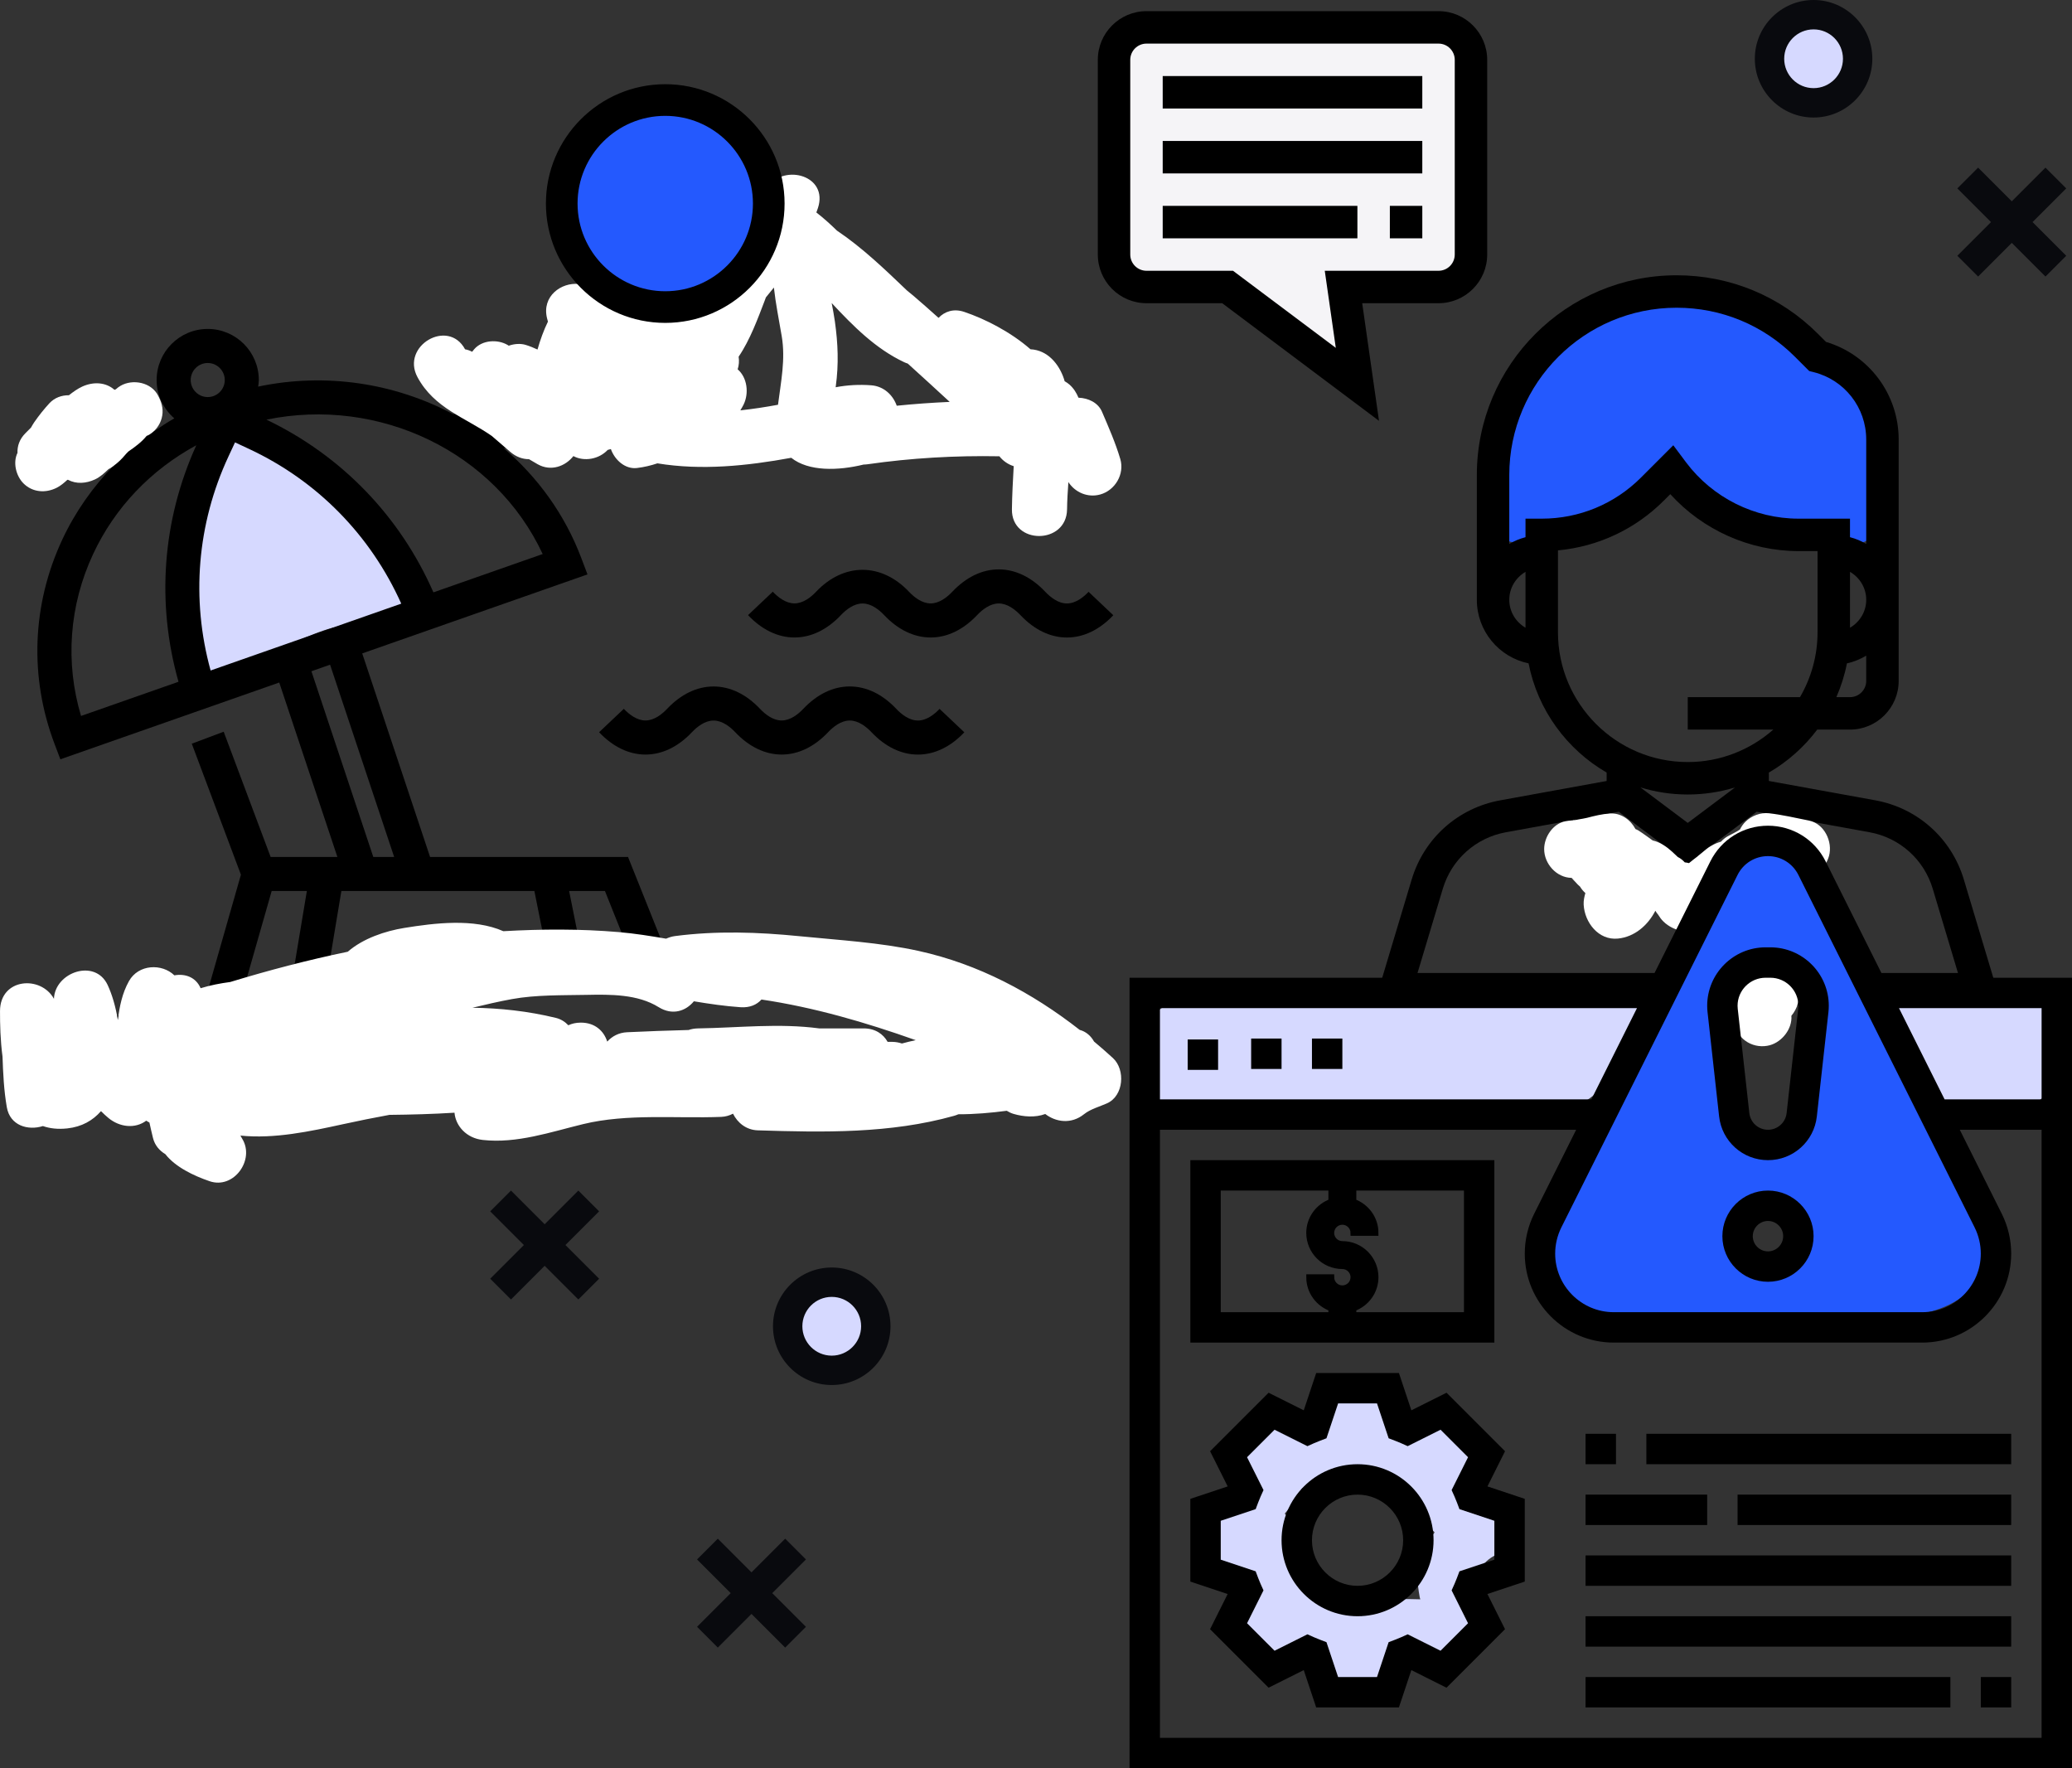 <?xml version="1.0" encoding="utf-8"?>
<!-- Generator: Adobe Illustrator 17.0.0, SVG Export Plug-In . SVG Version: 6.00 Build 0)  -->
<!DOCTYPE svg PUBLIC "-//W3C//DTD SVG 1.1//EN" "http://www.w3.org/Graphics/SVG/1.1/DTD/svg11.dtd">
<svg version="1.1" id="Layer_1" xmlns="http://www.w3.org/2000/svg" xmlns:xlink="http://www.w3.org/1999/xlink" x="0px" y="0px"
	 width="359.092px" height="306.422px" viewBox="67.059 8.538 359.092 306.422"
	 enable-background="new 67.059 8.538 359.092 306.422" xml:space="preserve">
<rect x="67.059" y="8.538" width="359.092" height="306.422" fill="#333333" stroke="none"/>
<path fill="#D6D9FF" d="M137.317,107.976c-2.397-4.97-5.799-8.972-10.185-12.303c-5.021-3.814-9.557-8.436-15.109-11.491
	c-2.702-1.487-6.637-0.255-7.345,2.988c-0.439,2.011-0.811,4.029-1.152,6.052c-1.426,5.435-3.193,10.683-3.174,16.507
	c0.003,1.007,0.146,1.95,0.385,2.825c-0.424,2.713-0.76,5.434-0.739,8.195c0.039,4.953,5.948,6.098,8.662,3.439
	c0.365-0.092,0.735-0.209,1.111-0.372c4.494-1.941,8.756-4.464,13.399-6.035c4.112-1.391,8.263-1.162,12.351-2.965
	C138.155,113.656,138.393,110.205,137.317,107.976z"/>
<g>
	<path d="M229.894,131.38c-0.87,0.921-2.228,2.016-3.751,2.016s-2.881-1.095-3.777-2.047c-2.391-2.524-5.168-3.857-8.035-3.857
		c0,0,0,0-0.003,0c-2.867,0-5.647,1.336-8.052,3.878c-0.87,0.921-2.231,2.019-3.751,2.019c-1.523,0-2.884-1.098-3.754-2.022
		c-2.394-2.529-5.174-3.87-8.046-3.87c-2.868,0-5.65,1.337-8.046,3.87c-0.873,0.921-2.231,2.022-3.754,2.022
		c-1.522,0-2.881-1.098-3.751-2.019l-4.288,4.056c2.394,2.529,5.174,3.87,8.042,3.87c2.869,0,5.65-1.337,8.046-3.872
		c0.873-0.921,2.232-2.022,3.754-2.022c1.523,0,2.884,1.101,3.754,2.022c2.394,2.529,5.174,3.867,8.043,3.87h0.003
		c2.867,0,5.647-1.337,8.055-3.878c0.868-0.921,2.225-2.019,3.749-2.019c1.523,0,2.881,1.098,3.779,2.042
		c2.387,2.526,5.168,3.861,8.033,3.861c2.867,0,5.647-1.335,8.038-3.861L229.894,131.38z"/>
	<path d="M204.744,119.009c2.869,0,5.65-1.337,8.043-3.867l0.068-0.071c0.873-0.909,2.205-1.954,3.689-1.954
		c1.526,0,2.887,1.101,3.757,2.025c2.394,2.526,5.174,3.867,8.043,3.87c2.869,0,5.65-1.337,8.055-3.878
		c0.873-0.924,2.231-2.022,3.751-2.022c1.52,0,2.881,1.095,3.779,2.042c2.39,2.526,5.171,3.861,8.036,3.861
		c2.867,0,5.647-1.335,8.038-3.861l-4.286-4.058c-0.87,0.921-2.228,2.016-3.751,2.016s-2.881-1.095-3.777-2.044
		c-2.391-2.526-5.171-3.86-8.038-3.86s-5.647,1.336-8.052,3.875c-0.87,0.921-2.231,2.022-3.754,2.022s-2.884-1.101-3.754-2.025
		c-4.791-5.06-11.302-5.06-16.09-0.003l-0.062,0.068c-0.873,0.909-2.208,1.957-3.695,1.957c-1.522-0.003-2.884-1.101-3.754-2.025
		l-4.289,4.058C199.092,117.669,201.874,119.006,204.744,119.009z"/>
	<path d="M256.543,80.298h-7.774L217.983,54.25c-4.89-4.141-11.112-6.419-17.521-6.419c-6.408,0-12.629,2.279-17.521,6.419
		l-30.784,26.048h-6.588c-10.065-5.345-22.013-7.243-33.769-4.765c0.049-0.378,0.114-0.749,0.114-1.139
		c0-4.883-3.972-8.855-8.855-8.855c-4.881,0-8.855,3.972-8.855,8.855c0,2.659,1.202,5.017,3.061,6.641
		c-1.198,0.687-2.346,1.434-3.47,2.214H73.545v5.903h13.271c-3.656,3.751-6.717,8.075-8.979,12.925
		c-5.233,11.227-5.709,23.778-1.337,35.345l1.019,2.695l37.934-13.304l10.077,30.225h-11.57l-8.136-21.7l-5.528,2.075l8.516,22.7
		l-5.54,19.394c-17.669,4.731-27.456,9.959-28.188,10.355l-1.538,0.84v7.657h182.998v-7.657l-1.538-0.837
		c-1.209-0.662-27.289-14.588-72.984-17.521l-6.124-15.307h-34.306l-11.756-35.269l39.038-13.689l-1.069-2.828
		c-2.868-7.595-7.576-14.045-13.459-19.053h102.198V80.298z M106.668,87.606l1.121-2.407l2.405,1.123
		c11.871,5.534,21.099,14.99,26.406,26.821l-33.04,11.587C100.154,112.372,101.193,99.351,106.668,87.606z M103.06,71.443
		c1.627,0,2.952,1.324,2.952,2.952c0,1.626-1.324,2.952-2.952,2.952c-1.626,0-2.952-1.326-2.952-2.952
		C100.109,72.768,101.435,71.443,103.06,71.443z M83.188,104.571c3.776-8.101,10.024-14.604,17.893-18.875
		c-5.9,13.003-6.942,27.364-3.087,40.986l-16.892,5.923C78.327,123.316,79.044,113.464,83.188,104.571z M161.452,171.831
		c-13.994,0.186-26.449,1.435-37.244,3.202l2.013-12.092h33.45L161.452,171.831z M114.142,162.942h6.098l-2.199,13.19
		c-2.854,0.549-5.576,1.128-8.162,1.729L114.142,162.942z M229.978,192.458v-2.952h-5.903v2.952h-14.758v-2.952h-5.903v2.952
		h-14.758v-2.952h-5.903v2.952h-14.758v-2.952h-5.903v2.952h-14.758v-2.952h-5.903v2.952h-14.758v-2.952h-5.903v2.952h-14.758
		v-2.952h-5.903v2.952h-16.6c11.44-4.841,39.967-14.758,81.534-14.758c41.462,0,70.041,9.917,81.517,14.758H229.978z
		 M175.525,172.003c-2.622-0.104-5.317-0.156-8.055-0.183l-1.777-8.878h6.207L175.525,172.003z M135.369,157.039h-3.616
		l-10.725-32.179l3.237-1.136L135.369,157.039z M161.109,104.548l-18.934,6.641c-5.766-13.152-15.888-23.68-28.936-29.929
		C132.745,77.237,152.86,86.829,161.109,104.548z M186.755,58.753c3.826-3.237,8.693-5.02,13.707-5.02
		c5.015,0,9.882,1.783,13.707,5.02l25.46,21.545h-78.335L186.755,58.753z"/>
	<path fill="#FFFFFF" d="M261.214,88.086c-0.832-2.814-2.017-5.501-3.171-8.194c-0.678-1.583-2.378-2.377-4.074-2.435
		c-0.352-0.852-0.841-1.629-1.55-2.262c-0.253-0.227-0.542-0.418-0.847-0.586c-0.04-0.13-0.072-0.262-0.114-0.392
		c-0.865-2.626-2.872-5.013-5.807-5.152c-3.454-3.022-7.906-5.28-11.504-6.486c-1.826-0.612-3.377-0.058-4.432,1.042
		c-1.422-1.274-2.851-2.54-4.301-3.782c-0.384-0.329-0.781-0.64-1.17-0.962c-3.865-3.69-7.711-7.399-12.133-10.373
		c-1.141-1.115-2.321-2.177-3.571-3.147c0.092-0.263,0.193-0.523,0.28-0.789c1.81-5.565-5.707-7.699-8.732-3.681
		c-0.037,0.049-0.077,0.1-0.114,0.149c-2.153-0.45-4.172,0.767-5.192,2.505c-3.155-0.403-6.567,1.345-9.688,3.96
		c-0.604,0.234-1.193,0.509-1.769,0.815c-0.218-5.206,0.265-10.709,1.129-15.214c1.155-6.02-8.053-8.588-9.214-2.54
		c-1.185,6.177-1.239,12.428-0.978,18.681c-0.998,0.522-1.859,1.439-2.366,2.818c-0.472,1.283-0.834,2.617-1.14,3.978
		c-1.265,0.427-2.401,1.006-3.419,1.716c-2.976-0.318-6.406,2.096-5.474,5.923c0.048,0.199,0.108,0.397,0.158,0.596
		c-0.739,1.519-1.33,3.152-1.807,4.836c-0.65-0.3-1.317-0.579-2.029-0.798c-0.898-0.277-1.979-0.209-2.956,0.137
		c-0.07-0.042-0.131-0.091-0.202-0.133c-1.748-1.021-4.404-0.866-5.79,0.747c-0.123,0.144-0.236,0.291-0.352,0.437
		c-0.404-0.219-0.815-0.357-1.224-0.429c-2.921-5.422-11.165-0.598-8.248,4.826c2.913,5.416,8.351,7.034,12.872,10.185
		c1.059,0.9,2.113,1.808,3.163,2.725c1.059,0.926,2.204,1.31,3.292,1.304c0.497,0.295,0.993,0.592,1.497,0.876
		c2.33,1.313,4.817,0.345,6.195-1.41c1.888,1.004,4.439,0.54,5.947-1.07c0.185-0.043,0.37-0.088,0.55-0.151
		c0.675,1.912,2.5,3.532,4.529,3.284c1.27-0.155,2.429-0.434,3.533-0.806c7.632,1.253,15.473,0.454,23.199-0.962
		c3.009,2.398,8.148,2.249,12.546,1.17c0.226-0.004,0.455-0.017,0.691-0.051c7.57-1.088,15.197-1.523,22.833-1.38
		c0.631,0.801,1.513,1.414,2.482,1.712c-0.135,2.494-0.277,4.989-0.309,7.483c-0.078,6.165,9.478,6.157,9.555,0
		c0.019-1.537,0.118-3.123,0.229-4.723c1.162,1.78,3.341,2.748,5.506,2.152C260.31,93.524,261.986,90.698,261.214,88.086z
		 M201.893,78.68c-2.171,0.399-4.351,0.736-6.529,0.969c0.19-0.315,0.38-0.631,0.551-0.974c0.981-1.973,0.658-4.708-1.015-6.139
		c0.231-0.692,0.281-1.447,0.169-2.187c2.003-2.948,3.349-6.677,4.496-9.66c0.077-0.2,0.153-0.409,0.229-0.617
		c0.471-0.561,0.934-1.128,1.385-1.704c0.31,2.79,0.875,5.576,1.359,8.432C203.22,70.81,202.392,74.722,201.893,78.68z
		 M222.471,78.847c-0.632-1.809-2.205-3.369-4.405-3.54c-2.104-0.164-4.172-0.042-6.185,0.338c0.008-0.058,0.019-0.118,0.026-0.176
		c0.522-3.839,0.384-7.377-0.155-11.212c-0.151-1.073-0.354-2.14-0.558-3.205c3.705,3.97,7.608,7.925,12.581,10.258
		c0.2,0.094,0.403,0.168,0.606,0.232c2.442,2.191,4.846,4.424,7.266,6.641C228.585,78.318,225.527,78.537,222.471,78.847z"/>
	<path fill="#FFFFFF" d="M94.591,77.355c-0.04-0.08-0.08-0.159-0.119-0.239c-1.164-2.328-4.402-2.965-6.537-1.714
		c-0.287,0.168-0.551,0.371-0.795,0.593c-0.08,0.032-0.164,0.06-0.243,0.094c-1.506-1.335-3.655-1.437-5.571-0.568
		c-0.787,0.357-1.566,0.913-2.326,1.51c-1.248-0.018-2.495,0.427-3.379,1.386c-0.949,1.03-1.817,2.127-2.618,3.276
		c-0.208,0.298-0.387,0.623-0.57,0.942c-0.331,0.331-0.661,0.664-0.992,0.998c-1.011,1.02-1.397,2.22-1.351,3.384
		c-0.834,1.696-0.237,4.014,1.033,5.284c1.582,1.582,3.862,1.732,5.79,0.747c0.688-0.352,1.258-0.847,1.816-1.358
		c0.039,0.001,0.079-0.006,0.118-0.006c1.44,0.767,3.121,0.65,4.674-0.069c0.853-0.395,1.613-1.079,2.337-1.775
		c0.11-0.059,0.226-0.105,0.33-0.176c0.773-0.526,1.482-1.092,2.109-1.78c0.219-0.241,0.429-0.49,0.646-0.733
		c0.115-0.128,0.237-0.249,0.361-0.369c1.167-0.807,2.289-1.623,3.169-2.709c0.135-0.061,0.277-0.108,0.405-0.182
		c1.068-0.626,1.867-1.661,2.196-2.855C95.431,79.736,95.18,78.533,94.591,77.355z"/>
	<path fill="#2459FE" d="M198.56,38.364c-1.057-4.877-3.934-9.375-8.036-12.182c-1.965-1.345-4.199-0.799-5.721,0.602
		c-0.805-0.904-1.987-1.513-3.552-1.534c-10.469-0.142-14.832,8.101-14.273,16.631c-1.228,6.553,1.37,13.524,9.417,16.76
		c0.589,0.237,1.191,0.422,1.801,0.564c7.941,3.215,15.654-2.06,19.019-8.952c0.981-1.548,1.696-3.206,2.06-4.905
		C199.825,42.777,199.494,40.405,198.56,38.364z"/>
	<path stroke="#000000" stroke-miterlimit="10" d="M182.351,63.992c11.129,0,20.181-9.055,20.181-20.181
		s-9.053-20.181-20.181-20.181s-20.181,9.055-20.181,20.181S171.222,63.992,182.351,63.992z M182.351,28.114
		c8.653,0,15.697,7.041,15.697,15.697s-7.044,15.697-15.697,15.697c-8.653,0-15.697-7.041-15.697-15.697
		S173.698,28.114,182.351,28.114z"/>
	<path fill="#FFFFFF" d="M259.928,191.879c-1.068-0.978-2.159-1.928-3.266-2.856c-0.55-0.984-1.399-1.729-2.48-2.012
		c-8.258-6.453-17.557-11.408-27.92-13.686c-6.704-1.473-13.83-1.872-20.651-2.554c-7.177-0.717-14.386-0.958-21.552-0.024
		c-0.577,0.075-1.088,0.245-1.564,0.454c-2.725-0.471-5.454-0.906-8.197-1.14c-6.653-0.568-13.345-0.533-20.01-0.156
		c-5.115-2.27-11.963-1.404-17.135-0.57c-3.37,0.543-7.185,1.83-9.826,4.13c-6.871,1.421-13.666,3.205-20.37,5.245
		c-1.733,0.227-3.447,0.562-5.128,1.076c-0.838-1.933-2.692-2.562-4.551-2.231c-2.168-2.097-6.226-1.935-7.869,1.001
		c-1.179,2.107-1.638,4.413-1.927,6.75c-0.372-2.299-0.993-4.421-1.771-6.083c-2.177-4.648-9.134-2.202-9.304,2.398
		c-2.261-4.109-9.334-3.605-9.346,2.125c-0.005,2.254,0.058,5.07,0.432,7.884c0.103,2.932,0.24,5.859,0.746,8.778
		c0.553,3.191,3.666,4.084,6.255,3.266c1.208,0.42,2.605,0.583,4.234,0.405c2.52-0.275,4.425-1.378,5.832-2.99
		c0.424,0.421,0.855,0.826,1.299,1.193c1.957,1.613,4.637,1.891,6.544,0.459c0.176,0.119,0.363,0.22,0.551,0.319
		c0.196,0.896,0.399,1.791,0.62,2.683c0.312,1.261,1.12,2.192,2.134,2.794c1.723,2.215,4.888,3.745,7.691,4.698
		c4.198,1.427,7.859-3.729,5.647-7.345c-0.113-0.185-0.212-0.38-0.322-0.567c5.893,0.606,12.086-0.729,17.793-1.975
		c2.681-0.585,5.356-1.126,8.031-1.614c3.765-0.038,7.528-0.139,11.278-0.375c0.202,2.289,2.054,4.406,4.903,4.722
		c5.909,0.654,11.727-1.369,17.398-2.746c7.68-1.865,16.089-0.944,23.936-1.254c0.756-0.03,1.431-0.238,2.032-0.554
		c0.788,1.583,2.283,2.824,4.302,2.888c11.369,0.36,22.944,0.587,33.996-2.512c0.268-0.075,0.521-0.168,0.758-0.273
		c2.818,0.005,5.603-0.239,8.386-0.604c0.365,0.226,0.759,0.416,1.197,0.544c1.7,0.495,3.743,0.669,5.475,0.012
		c1.806,1.393,4.481,1.834,6.723,0.035c1.106-0.887,2.71-1.312,3.988-1.885C261.818,198.431,262.135,193.9,259.928,191.879z
		 M223.367,189.368c-0.496-0.164-1.035-0.276-1.642-0.286c-0.28-0.005-0.56-0.004-0.84-0.007c-0.755-1.346-2.141-2.326-4.16-2.326
		h-7.692c-7.015-0.929-13.908-0.107-20.975,0c-0.613,0.009-1.167,0.108-1.663,0.278c-3.557,0.094-7.114,0.219-10.67,0.389
		c-1.435,0.068-2.592,0.707-3.429,1.622c-0.575-1.815-2.097-3.289-4.571-3.289c-0.831,0-1.553,0.168-2.17,0.458
		c-0.574-0.608-1.301-1.069-2.167-1.279c-4.837-1.175-9.654-1.693-14.452-1.757c2.289-0.549,4.577-1.088,6.869-1.503
		c4.151-0.75,8.69-0.643,12.897-0.728c4.145-0.084,8.87-0.134,12.5,2.125c2.411,1.501,4.729,0.674,6.111-1.012
		c2.681,0.447,5.367,0.841,8.08,1.028c1.622,0.112,2.832-0.44,3.633-1.334c9.114,1.354,17.997,3.943,26.732,7.042
		C224.954,188.962,224.155,189.15,223.367,189.368z"/>
</g>
<g>
	<path stroke="#000000" stroke-miterlimit="10" d="M299.699,220.273c1.057,0,1.919,0.862,1.919,1.919h3.837
		c0-2.498-1.61-4.609-3.837-5.403v-4.191h-3.837v4.191c-2.228,0.794-3.837,2.905-3.837,5.403c0,3.173,2.583,5.756,5.756,5.756
		c1.057,0,1.919,0.862,1.919,1.919s-0.862,1.919-1.919,1.919c-1.057,0-1.919-0.862-1.919-1.919h-3.837
		c0,2.498,1.61,4.609,3.837,5.403v4.191h3.837v-4.191c2.228-0.794,3.837-2.905,3.837-5.403c0-3.173-2.583-5.756-5.756-5.756
		c-1.057,0-1.919-0.862-1.919-1.919S298.642,220.273,299.699,220.273z"/>
	<path fill="#F5F4F7" d="M322.62,20.512c-0.094-0.293-0.21-0.559-0.337-0.813c-0.201-0.707-0.522-1.411-1.036-2.109
		c-2.887-3.923-9.022-3.705-14.285-3.383c-0.34-0.014-0.694,0.006-1.063,0.065c-1.416,0.088-2.749,0.163-3.901,0.139
		c-9.953-0.205-19.893-0.648-29.835,0.094c-0.452-0.143-0.899-0.304-1.336-0.501c-0.482-0.307-0.979-0.589-1.506-0.814
		c-4.149-1.773-7.761,1.543-7.477,4.903c-2.868,12.091-2.079,24.9-0.201,37.077c0.418,2.711,3.752,4.133,6.151,3.492
		c5.255-1.404,10.791-3.306,15.811-0.407c3.944,2.278,8.659,5.476,10.542,9.776c2.285,5.217,10.885,1.477,9.139-3.853
		c-0.799-2.439-1.609-4.919-2.335-7.427c2.817,0.634,5.844,0.764,8.095,0.87c3.282,0.155,6.475-0.222,9.006-1.499
		c1.986-0.264,3.893-1.616,4.233-3.618c0.065-0.381,0.116-0.76,0.16-1.137c0.331-0.834,0.579-1.756,0.713-2.797
		C324.356,39.201,325.544,29.65,322.62,20.512z"/>
	<path fill="#2459FE" d="M395.132,87.841c-0.033-4.12-0.198-8.539-3.19-11.736c-3.871-4.135-9.419-6.256-13.809-9.758
		c-3.865-3.083-8.66-4.826-13.547-5.377c-8.929-1.007-19.254,0.797-26.847,5.75c-7.332,4.782-8.332,12.779-10.762,20.459
		c-0.588,1.926-0.064,3.503,0.995,4.578c-0.498,0.788-1.058,1.534-1.709,2.216c-4.453,4.66,2.609,11.741,7.071,7.071
		c0.334-0.35,0.644-0.709,0.942-1.073c3.962-0.051,7.656-1.728,11.233-3.647c2.324-1.247,4.438-2.701,6.49-4.35
		c1.307-1.05,2.453-2.377,3.672-3.528c0.186-0.147,0.372-0.295,0.557-0.442c1.189,0.971,2.409,1.936,3.656,2.872
		c3.395,7.543,15.528,10.845,24.248,10.966c0.421,0.006,0.812-0.033,1.178-0.108c2.391,2.071,5.718,0.987,7.473-1.369
		C395.428,96.813,395.166,92.054,395.132,87.841z"/>
	<path fill="#D6D9FF" d="M344.396,180.799c-5.114,0.834-10.442-0.112-15.597,0.042c-2.241,0.067-4.464,0.318-6.683,0.618
		c-0.794-0.766-1.899-1.265-3.317-1.285c-5.974-0.082-11.743,1.461-17.631,2.084c-7.145-0.41-14.276-0.584-21.387,0.459
		c-3.19-1.527-7.095-1.737-10.254-0.162c-3.569,1.779-4.371,4.784-3.64,7.751c-0.025,0.042-0.054,0.077-0.078,0.12
		c-2.904,5.161,0.618,10.429,6.25,10.719c6.836,0.351,13.932-0.399,20.778-0.566c7.225-0.177,14.493-0.221,21.733-0.112
		c4.089,0.379,8.187,0.771,12.309,1.139c5.349,0.477,11.118,0.532,15.663-2.726c3.754-2.691,5.629-6.993,8.459-10.505
		C354.857,183.592,348.488,176.817,344.396,180.799z"/>
	<path fill="#D6D9FF" d="M423.62,187.17c0.652-4.026-2.184-6.721-6.151-6.151c-1.494,0.215-2.98,0.486-4.467,0.742
		c-1.846-0.546-3.687-1.233-5.543-1.531c-1.572-0.252-3.067-0.273-4.49-0.045c-3.556-2.554-9.611,1.887-7.155,6.846
		c0.012,0.025,0.024,0.05,0.037,0.076c0.13,1.174,0.635,2.301,1.497,3.085c1.106,2.269,2.277,4.521,3.799,6.507
		c3.155,4.115,7.237,4.534,12.121,4.459c4.178-0.064,8.241-1.24,9.899-5.414C424.255,193.006,423.163,189.992,423.62,187.17z"/>
	<path fill="#D6D9FF" d="M325.989,269.524c-0.948-0.506-5.025-3.533-5.194-5.399c0.638-0.815,1.15-1.792,1.492-2.954
		c1.34-4.55-5.122-8.877-8.357-4.865c-0.27,0.334-0.51,0.674-0.736,1.016c-0.039,0-0.069,0.001-0.111,0.001
		c-0.737-0.003-1.516-0.337-2.205-0.553c-0.766-0.24-2.795-1.193-2.746-1.929c0.273-4.07-4.376-5.846-7.524-4.317
		c-1.429,0.694-2.438,1.465-3.679,2.448c-1.15,0.912-1.664,1.981-1.72,3.041c-0.025,0.003-0.049,0.003-0.074,0.006
		c-1.585,0.218-3.136,0.487-4.699,0.66c-2.169-1.406-5.407-1.435-7.289,1.304c-1.761,2.582-2.815,5.477-2.381,8.457
		c-1.789,2.339-3.543,4.66-4.123,7.737c-0.519,2.751,0.73,5.287,3.492,6.151c0.324,0.101,0.641,0.169,0.959,0.241
		c-0.038,3.092-0.115,6.182-0.297,9.271c-0.099,1.677,1.008,3.534,2.476,4.317c2.013,1.074,3.985,1.915,6.194,2.504
		c2.117,0.565,4.124-0.29,5.322-1.911c0.593,0.551,1.186,1.101,1.805,1.626c-0.956-0.809,0.378,1.283,0.427,1.367
		c0.728,1.243,2.029,2.301,3.407,2.703c4.46,1.302,9.359-1.064,11.266-5.029c3.768-0.01,7.477,0.731,10.141-3.074
		c3.356-4.792-1.568-11,4.151-14.185C329.195,276.373,329.287,271.286,325.989,269.524z M312.717,281.383
		c-0.017,1.361,0.143,2.576,0.385,3.913c0.027,0.148,0.066,0.274,0.111,0.387c-2.426-0.055-4.631-0.153-7.077,0.337
		c-1.251,0.251-2.48,1.287-3.157,2.537c-2.556-2.75-5.592-5.373-8.312-7.918c-1.095-1.024-2.351-1.438-3.557-1.408
		c0.014-1.685,0.022-3.37,0.022-5.056c0-1.278-0.56-2.445-1.416-3.339c1.006-1.239,2.021-2.47,2.733-3.804
		c0.106-0.199,0.195-0.396,0.275-0.592c1.689-0.243,3.375-0.543,5.07-0.776c2.187-0.301,3.301-1.635,3.566-3.222
		c2.665,2.655,6.597,4.46,10.374,4.85c0.709,2.465,2.109,4.807,3.953,6.801C313.965,276.277,312.749,278.848,312.717,281.383z"/>
	<g>
		<path d="M407.402,160.935c-2.14-7.125-8.014-12.378-15.333-13.71l-18.451-3.352v-1.459c3.27-1.898,6.116-4.437,8.382-7.443h5.677
			c4.651,0,8.435-3.785,8.435-8.435V84.704c0-7.848-5.14-14.692-12.594-16.919l-1.406-1.406
			c-6.54-6.537-15.232-10.139-24.485-10.139c-19.092,0-34.622,15.533-34.622,34.622v21.615c0,5.421,3.855,9.957,8.967,11.014
			c1.577,8.081,6.627,14.92,13.528,18.924v1.459l-18.451,3.355c-7.322,1.333-13.193,6.585-15.333,13.71l-6.549,21.834h108.784
			L407.402,160.935z M390.489,126.535c0,1.549-1.26,2.812-2.812,2.812h-2.365c0.815-1.859,1.434-3.818,1.833-5.857
			c1.203-0.25,2.311-0.728,3.343-1.33V126.535z M387.677,117.318v-9.684c1.673,0.976,2.812,2.77,2.812,4.842
			C390.489,114.548,389.35,116.342,387.677,117.318z M331.44,117.315c-1.673-0.973-2.812-2.767-2.812-4.839
			c0-2.072,1.139-3.866,2.812-4.842V117.315z M331.44,98.417v3.211c-1.001,0.261-1.94,0.655-2.812,1.164V90.861
			c0-15.991,13.01-28.998,28.998-28.998c7.749,0,15.032,3.017,20.507,8.495l2.48,2.48l0.759,0.188
			c5.368,1.344,9.116,6.144,9.116,11.678v18.088c-0.872-0.509-1.811-0.905-2.812-1.164v-3.211h-8.919
			c-7.62,0-14.9-3.639-19.472-9.732l-2.233-2.986l-5.59,5.59c-4.597,4.597-10.71,7.128-17.211,7.128H331.44z M337.064,118.1v-14.188
			c6.942-0.644,13.387-3.655,18.375-8.649l1.094-1.094c5.643,6.223,13.764,9.87,22.225,9.87h3.295v14.059
			c0,4.1-1.119,7.935-3.042,11.247h-19.452v5.624h14.83c-3.965,3.489-9.147,5.624-14.83,5.624
			C347.156,140.594,337.064,130.503,337.064,118.1z M351.362,144.992c2.595,0.793,5.345,1.226,8.196,1.226s5.601-0.433,8.196-1.226
			l-8.196,6.147L351.362,144.992z M355.279,154.957l-5.736,5.739l-3.726-11.166l1.791-0.326L355.279,154.957z M371.509,149.204
			l1.791,0.326l-3.726,11.166l-5.736-5.739L371.509,149.204z M312.725,177.148l4.381-14.596c1.527-5.089,5.722-8.843,10.952-9.794
			l12.175-2.213l6.852,20.56l12.473-12.476l12.479,12.476l6.852-20.56l12.175,2.213c5.227,0.95,9.425,4.704,10.952,9.791
			l4.375,14.599H312.725z"/>
	</g>
	<g>
		<g>
			<path d="M316.365,10.47h-50.613c-4.651,0-8.435,3.785-8.435,8.435v33.742c0,4.651,3.785,8.435,8.435,8.435h13.123l27.174,20.383
				l-2.91-20.383h13.227c4.651,0,8.435-3.785,8.435-8.435V18.906C324.801,14.255,321.016,10.47,316.365,10.47z M319.177,52.648
				c0,1.549-1.26,2.812-2.812,2.812h-19.714l1.912,13.359L280.748,55.46h-14.995c-1.552,0-2.812-1.263-2.812-2.812V18.906
				c0-1.549,1.26-2.812,2.812-2.812h50.613c1.552,0,2.812,1.263,2.812,2.812V52.648z"/>
		</g>
	</g>
	<g>
		<g>
			<rect x="268.564" y="21.718" width="44.989" height="5.624"/>
		</g>
	</g>
	<path fill="#FFFFFF" d="M380.545,150.728c-2.313-0.454-4.564-0.992-6.913-1.262c-1.458-0.167-3.054,0.446-4.079,1.471
		c-0.398,0.401-0.709,0.853-0.949,1.347c-0.674,0.46-1.457,0.797-2.162,1.198c-0.429,0.244-0.8,0.56-1.126,0.913
		c-0.578,0.162-1.135,0.394-1.74,0.735c-0.623,0.352-1.16,0.867-1.719,1.313c-0.042,0.033-1.127,0.892-0.377,0.332
		c-0.581,0.434-1.152,0.876-1.71,1.335c-0.006-0.002-0.011-0.005-0.018-0.006c-0.228-0.063-0.467-0.1-0.71-0.125
		c-0.334-0.364-0.713-0.689-1.179-0.913c-0.01-0.005-0.015-0.007-0.024-0.011c-0.341-0.315-0.671-0.642-1.016-0.952
		c-0.973-0.876-2.079-1.634-3.342-1.926c-0.829-0.579-1.636-1.196-2.493-1.736c-0.158-0.099-0.328-0.16-0.494-0.238
		c-0.849-1.612-2.518-2.814-4.405-2.695c-1.403,0.089-2.664,0.408-4.008,0.756c-0.455,0.118-0.933,0.171-1.394,0.261
		c-0.218,0.046-0.437,0.087-0.655,0.129c-0.08,0.003-0.193,0.009-0.359,0.02c0.001,0.009,0.003,0.019,0.004,0.028
		c-0.427,0.019-0.866,0.061-1.333,0.15c-2.16,0.415-3.671,2.731-3.671,4.821c0,2.558,2.132,4.941,4.739,4.995
		c0.209,0.162,0.416,0.327,0.626,0.487c-1.014-0.769-0.184-0.049,0.011,0.184c0.269,0.322,0.553,0.599,0.847,0.854
		c0.001,0.001,0.001,0.003,0.002,0.004c0.254,0.433,0.571,0.788,0.913,1.106c-0.178,0.646-0.333,1.294-0.293,2.021
		c0.17,3.067,2.571,6.194,5.932,5.862c2.888-0.285,5.188-2.289,6.492-4.821c0.139,0.24,0.304,0.466,0.485,0.682
		c0.246,0.408,0.533,0.801,0.898,1.167c1.847,1.847,5.33,2.474,7.577,0.941c1.022-0.697,1.648-1.291,2.371-2.283
		c0.056-0.072,0.1-0.152,0.153-0.226c0.469-0.291,0.941-0.577,1.408-0.87c1.396-0.876,2.756-1.898,3.833-3.15
		c0.021-0.025,0.039-0.052,0.06-0.077c0.084-0.018,0.166-0.039,0.248-0.065c1.922,0.206,3.994-0.619,4.89-2.412
		c0.021-0.041,0.042-0.083,0.062-0.124c0.651,0.146,1.302,0.293,1.958,0.422c2.672,0.525,5.388-0.72,6.151-3.492
		C384.718,154.402,383.22,151.254,380.545,150.728z"/>
	<path fill="#2459FE" d="M405.199,208.026c-2.419-4.023-4.868-8.029-7.463-11.939c-0.236-0.462-0.518-0.922-0.826-1.38
		c-0.473-0.908-0.825-1.851-1.112-2.813c0.001-0.018-0.001-0.035,0-0.053c0.049-1.164-0.24-2.114-0.742-2.856
		c-0.457-1.934-0.935-3.869-1.941-5.667c-0.536-0.959-1.315-1.618-2.196-2.005c-0.118-0.661-0.254-1.313-0.433-1.944
		c0.109-4.012-0.795-7.824-2.705-11.384c-1.048-1.953-2.754-2.639-4.42-2.467c-0.862-6.876-6.393-11.362-13.362-7.852
		c-3.271,1.648-4.842,6.358-6.655,9.282c-2.485,4.008-4.323,8.417-7.415,12.026c-1.282,1.496-1.502,3.202-1.074,4.708
		c-1.07,0.567-2,1.501-2.545,2.832c-3.006,7.344-7.41,14.037-11.496,20.806c-1.141,1.89-0.793,3.923,0.318,5.398
		c-0.036,0.053-0.074,0.106-0.11,0.159c-0.139,0.206-0.257,0.419-0.382,0.63c-2.317-0.102-4.091,1.509-4.997,3.674
		c-0.945,2.259-1.629,4.578-2,7c-0.308,2.011,0.202,4.011,1.67,5.222c-0.057,0.083-0.106,0.168-0.166,0.25
		c-1.271,1.747-0.737,4.65,0.782,6.059c5.098,4.729,16.228,5.74,22.731,1.683c7.42,1.274,15.081,1.703,21.907-0.972
		c0.517,0.223,1.1,0.367,1.753,0.408c1.024,0.413,2.162,0.52,3.14,0.167c0.024-0.009,0.045-0.018,0.068-0.027
		c9.109,0.368,22.553,0.443,25.566-9.34C413.215,220.748,408.587,213.66,405.199,208.026z M367.314,180.066
		c0.816-1.31,1.594-2.647,2.357-4.005c1.944-0.222,3.931-0.664,5.807-0.362c2.437,0.392,4.364,4.893,5.579,6.852
		c0.681,2.791-0.216,6.31-0.705,8.889c-0.664,3.504-1.145,7.648-2.654,10.897c-1.273,2.742-4.358,3.056-6.998,3.612
		c-0.565,0.119-1.123,0.251-1.678,0.389c0.078-0.789,0.162-1.525,0.264-2.166c0.412-2.583-0.624-4.836-2.745-5.817
		c0.869-5.389,0.459-10.999,0.924-16.512C367.521,181.18,367.46,180.59,367.314,180.066z M368.527,228.605
		c-0.061-0.247-0.135-0.499-0.24-0.76c-0.584-1.45-1.197-2.635-2.154-3.617c0.855-2.109,1.415-4.534,1.798-7.015
		c1.313-0.544,2.67-0.921,4.043-1.257c0.34,0.978,1.072,1.877,2.302,2.535c0.181,0.086,0.343,0.197,0.518,0.29
		c2.177,1.271,4.111,3.131,4.32,5.687c0.005,0.064,0.01,0.123,0.014,0.186c0.008,0.17,0.011,0.343,0.004,0.519
		c0.012-0.002,0.024-0.003,0.036-0.005c0.029,0.349,0.06,0.663,0.094,0.948C376.262,228.2,372.409,228.744,368.527,228.605z"/>
	<g>
		<g>
			<rect x="268.564" y="44.212" width="33.742" height="5.624"/>
		</g>
	</g>
	<g>
		<g>
			<rect x="268.564" y="32.965" width="44.989" height="5.624"/>
		</g>
	</g>
	<g>
		<g>
			<rect x="307.93" y="44.212" width="5.624" height="5.624"/>
		</g>
	</g>
	<path fill="#FFFFFF" d="M378.116,178.651c-0.655-1.118-1.738-1.954-2.988-2.298c-1.421-0.391-2.557-0.053-3.853,0.504
		c-3.525,1.514-4.943,5.851-3.631,9.313c0.479,1.265,1.094,2.283,2.298,2.988c1.155,0.676,2.562,0.859,3.853,0.504
		c2.112-0.581,3.903-2.85,3.723-5.103c0.525-0.612,0.917-1.381,1.103-2.055C378.975,181.213,378.792,179.806,378.116,178.651z"/>
	<path d="M393.532,177.97l-10.087-20.175c-1.902-3.806-5.727-6.169-9.982-6.169s-8.079,2.363-9.982,6.169l-10.087,20.175h-90.576
		V314.96H426.15V177.97H393.532z M420.882,183.239v15.806h-16.812l-7.903-15.806H420.882z M368.193,160.151
		c1.003-2.007,3.022-3.256,5.269-3.256s4.265,1.249,5.269,3.256l30.54,61.084c0.701,1.402,1.073,2.969,1.073,4.539
		c0,5.598-4.555,10.153-10.153,10.153h-53.457c-5.598,0-10.153-4.555-10.153-10.153c0-1.571,0.372-3.137,1.073-4.542
		L368.193,160.151z M350.758,183.239l-7.903,15.806h-74.769v-15.806H350.758z M268.086,309.691V204.314h72.135l-7.281,14.56
		c-1.065,2.129-1.629,4.516-1.629,6.9c0,8.504,6.918,15.422,15.422,15.422h53.457c8.504,0,15.422-6.918,15.422-15.422
		c0-2.384-0.563-4.771-1.628-6.897l-7.281-14.563h14.178v105.376H268.086z"/>
	<path d="M272.894,188.668h5.269v5.269h-5.269V188.668z"/>
	<path d="M283.892,188.508h5.269v5.269h-5.269V188.508z"/>
	<path d="M294.43,188.508h5.269v5.269h-5.269V188.508z"/>
	<path d="M364.993,202.004c0.479,4.321,4.12,7.579,8.469,7.579s7.991-3.258,8.467-7.579l2.008-18.056
		c0.042-0.374,0.063-0.751,0.063-1.123c0-5.581-4.542-10.123-10.123-10.123h-0.828c-5.581,0-10.123,4.542-10.123,10.123
		c0,0.374,0.021,0.749,0.063,1.118L364.993,202.004z M373.048,177.97h0.828c2.676,0,4.855,2.179,4.855,4.855
		c0,0.178-0.01,0.356-0.03,0.535l-2.007,18.061c-0.184,1.649-1.573,2.893-3.233,2.893s-3.049-1.244-3.233-2.893l-2.007-18.064
		c-0.019-0.176-0.03-0.355-0.03-0.533C368.193,180.149,370.372,177.97,373.048,177.97z"/>
	<path d="M373.462,214.852c-4.357,0-7.903,3.546-7.903,7.903s3.546,7.903,7.903,7.903s7.903-3.546,7.903-7.903
		S377.819,214.852,373.462,214.852z M373.462,225.39c-1.451,0-2.634-1.183-2.634-2.634s1.183-2.634,2.634-2.634
		s2.634,1.183,2.634,2.634S374.913,225.39,373.462,225.39z"/>
	<path d="M327.893,260.022l-10.138-10.138l-6.096,3.049l-2.157-6.468h-14.335l-2.157,6.468l-6.096-3.049l-10.138,10.138l3.051,6.098
		l-6.473,2.155v14.335l6.47,2.155l-3.051,6.099L286.911,301l6.096-3.049l2.157,6.47h14.335l2.157-6.468l6.096,3.049l10.138-10.138
		l-3.051-6.098l6.473-2.155v-14.335l-6.47-2.155L327.893,260.022z M326.043,272.075v6.74l-6.053,2.018l-0.442,1.173
		c-0.127,0.334-0.259,0.664-0.404,0.988l-0.511,1.14l2.848,5.696l-4.766,4.766l-5.696-2.848l-1.141,0.511
		c-0.329,0.148-0.661,0.277-0.998,0.409l-1.162,0.445l-2.016,6.041h-6.74l-2.016-6.043l-1.162-0.445
		c-0.337-0.133-0.673-0.264-0.999-0.409l-1.14-0.511l-5.696,2.848l-4.766-4.766l2.848-5.696l-0.511-1.14
		c-0.145-0.324-0.277-0.653-0.404-0.988l-0.442-1.173l-6.051-2.018v-6.74l6.053-2.018l0.443-1.173
		c0.127-0.334,0.259-0.664,0.404-0.988l0.511-1.14l-2.851-5.693l4.766-4.766l5.696,2.848l1.14-0.511
		c0.329-0.148,0.662-0.277,0.999-0.409l1.162-0.445l2.018-6.043h6.74l2.016,6.043l1.162,0.445c0.337,0.133,0.673,0.264,0.999,0.409
		l1.14,0.511l5.696-2.848l4.766,4.766l-2.848,5.696l0.511,1.14c0.145,0.324,0.277,0.653,0.404,0.988l0.443,1.173L326.043,272.075z"
		/>
	<path d="M302.333,262.271c-7.263,0-13.172,5.909-13.172,13.172c0,7.263,5.909,13.172,13.172,13.172s13.172-5.909,13.172-13.172
		C315.505,268.181,309.596,262.271,302.333,262.271z M302.333,283.347c-4.357,0-7.903-3.546-7.903-7.903
		c0-4.357,3.546-7.903,7.903-7.903s7.903,3.546,7.903,7.903C310.236,279.8,306.69,283.347,302.333,283.347z"/>
	<path d="M326.043,209.583h-52.688v31.613h52.688V209.583z M320.774,235.927h-42.151v-21.075h42.151V235.927z"/>
	<path d="M410.344,299.153h5.269v5.269h-5.269V299.153z"/>
	<path d="M341.849,299.153h63.226v5.269h-63.226V299.153z"/>
	<path d="M341.849,288.616h73.763v5.269h-73.763V288.616z"/>
	<path d="M341.849,278.078h73.763v5.269h-73.763V278.078z"/>
	<path d="M341.849,267.54h21.075v5.269h-21.075V267.54z"/>
	<path d="M368.193,267.54h47.419v5.269h-47.419V267.54z"/>
	<path d="M352.387,257.003h63.226v5.269h-63.226V257.003z"/>
	<path d="M341.849,257.003h5.269v5.269h-5.269V257.003z"/>
</g>
<path fill="#D6D9FF" d="M218.088,236.813c-0.278-1.536-1.452-2.676-2.863-3.246c-0.061-0.068-0.108-0.146-0.173-0.211
	c-1.033-1.033-2.148-1.279-3.536-1.464c-2.412-0.322-5.333,0.855-6.878,2.738c-1.217,1.483-1.789,2.897-1.974,4.817
	c-0.176,1.833,0.848,3.467,1.923,4.817c0.898,1.128,2.74,2.014,4.113,2.275c2.018,0.383,3.816,0.102,5.637-0.829
	c1.269-0.649,2.491-1.969,3.084-3.257C218.29,240.571,218.458,238.858,218.088,236.813z"/>
<path fill="#090A0E" d="M203.135,275.178l-5.837,5.837l-5.837-5.837l-3.6,3.6l5.837,5.837l-5.837,5.837l3.6,3.6l5.837-5.837
	l5.837,5.837l3.6-3.6l-5.837-5.837l5.837-5.837L203.135,275.178z"/>
<path fill="#090A0E" d="M211.205,228.184c-5.616,0-10.183,4.567-10.183,10.183s4.567,10.183,10.183,10.183
	s10.183-4.567,10.183-10.183S216.821,228.184,211.205,228.184z M211.205,243.458c-2.808,0-5.091-2.283-5.091-5.091
	c0-2.808,2.283-5.091,5.091-5.091c2.808,0,5.091,2.283,5.091,5.091C216.296,241.174,214.013,243.458,211.205,243.458z"/>
<path fill="#090A0E" d="M167.29,214.852l-5.837,5.837l-5.837-5.837l-3.6,3.6l5.837,5.837l-5.837,5.837l3.6,3.6l5.837-5.837
	l5.837,5.837l3.6-3.6l-5.837-5.837l5.837-5.837L167.29,214.852z"/>
<path fill="#D6D9FF" d="M388.249,17.167c-0.278-1.536-1.452-2.676-2.863-3.246c-0.061-0.068-0.108-0.146-0.173-0.211
	c-1.033-1.033-2.148-1.279-3.536-1.464c-2.412-0.322-5.333,0.855-6.878,2.738c-1.217,1.483-1.789,2.897-1.974,4.817
	c-0.176,1.833,0.848,3.467,1.923,4.817c0.898,1.128,2.74,2.014,4.113,2.275c2.018,0.383,3.816,0.102,5.637-0.829
	c1.269-0.649,2.491-1.969,3.084-3.257C388.45,20.925,388.618,19.212,388.249,17.167z"/>
<path fill="#090A0E" d="M381.365,8.538c-5.616,0-10.183,4.567-10.183,10.183s4.567,10.183,10.183,10.183
	c5.616,0,10.183-4.567,10.183-10.183S386.981,8.538,381.365,8.538z M381.365,23.812c-2.808,0-5.091-2.283-5.091-5.091
	s2.283-5.091,5.091-5.091s5.091,2.283,5.091,5.091S384.173,23.812,381.365,23.812z"/>
<path fill="#090A0E" d="M421.551,37.587l-5.837,5.837l-5.837-5.837l-3.6,3.6l5.837,5.837l-5.837,5.837l3.6,3.6l5.837-5.837
	l5.837,5.837l3.6-3.6l-5.837-5.837l5.837-5.837L421.551,37.587z"/>
</svg>
